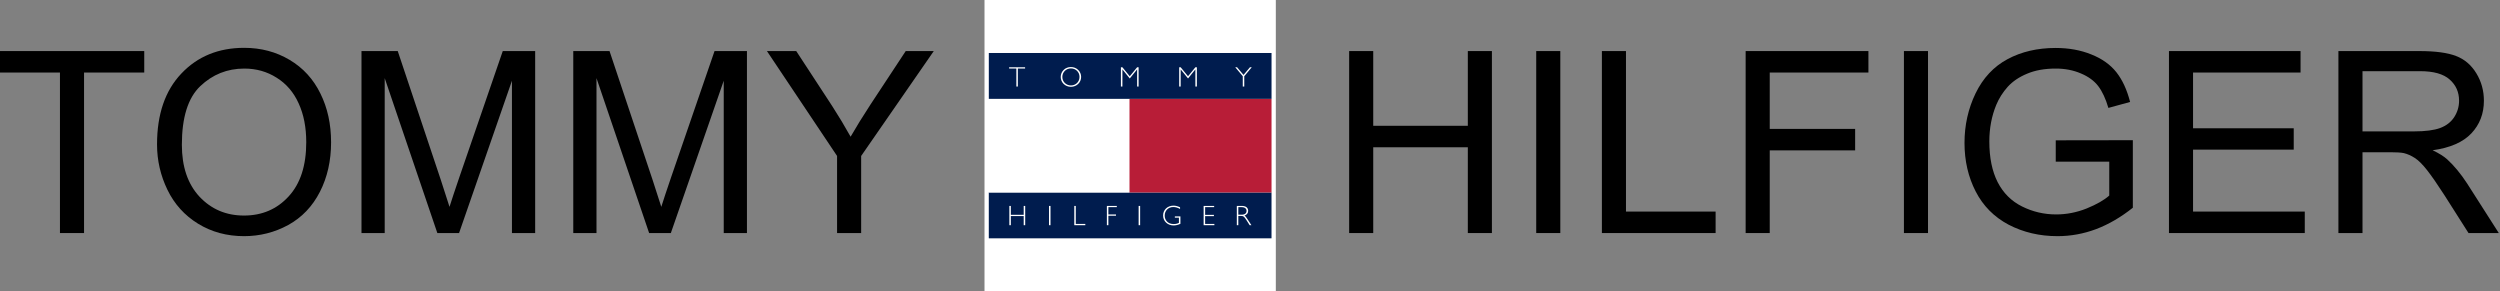<svg width="472" height="55" viewBox="0 0 472 55" fill="none" xmlns="http://www.w3.org/2000/svg">
<rect x="0" y="0" width="472" height="55" fill="#808080" stroke="none"/>
<path d="M11.32 44V13.695H0V9.641H27.234V13.695H15.867V44H11.32Z" fill="black"/>
<path d="M29.648 27.266C29.648 21.562 31.18 17.102 34.242 13.883C37.305 10.648 41.258 9.031 46.102 9.031C49.273 9.031 52.133 9.789 54.68 11.305C57.227 12.82 59.164 14.938 60.492 17.656C61.836 20.359 62.508 23.43 62.508 26.867C62.508 30.352 61.805 33.469 60.398 36.219C58.992 38.969 57 41.055 54.422 42.477C51.844 43.883 49.062 44.586 46.078 44.586C42.844 44.586 39.953 43.805 37.406 42.242C34.859 40.68 32.93 38.547 31.617 35.844C30.305 33.141 29.648 30.281 29.648 27.266ZM34.336 27.336C34.336 31.477 35.445 34.742 37.664 37.133C39.898 39.508 42.695 40.695 46.055 40.695C49.477 40.695 52.289 39.492 54.492 37.086C56.711 34.68 57.82 31.266 57.82 26.844C57.82 24.047 57.344 21.609 56.391 19.531C55.453 17.438 54.07 15.82 52.242 14.68C50.43 13.523 48.391 12.945 46.125 12.945C42.906 12.945 40.133 14.055 37.805 16.273C35.492 18.477 34.336 22.164 34.336 27.336Z" fill="black"/>
<path d="M68.25 44V9.641H75.094L83.227 33.969C83.977 36.234 84.523 37.93 84.867 39.055C85.258 37.805 85.867 35.969 86.695 33.547L94.922 9.641H101.039V44H96.656V15.242L86.672 44H82.57L72.633 14.75V44H68.25Z" fill="black"/>
<path d="M108.234 44V9.641H115.078L123.211 33.969C123.961 36.234 124.508 37.93 124.852 39.055C125.242 37.805 125.852 35.969 126.68 33.547L134.906 9.641H141.023V44H136.641V15.242L126.656 44H122.555L112.617 14.75V44H108.234Z" fill="black"/>
<path d="M158.039 44V29.445L144.797 9.641H150.328L157.102 20C158.352 21.938 159.516 23.875 160.594 25.812C161.625 24.016 162.875 21.992 164.344 19.742L171 9.641H176.297L162.586 29.445V44H158.039Z" fill="black"/>
<g clip-path="url(#clip0_123_27)">
<path fill-rule="evenodd" clip-rule="evenodd" d="M185.875 0H240.875V55H185.875V0Z" fill="white"/>
<path fill-rule="evenodd" clip-rule="evenodd" d="M240.062 44.995V36.337H186.684V44.995H240.062Z" fill="#001C4E"/>
<path fill-rule="evenodd" clip-rule="evenodd" d="M193.558 42.514H193.275V40.79H190.847V42.514H190.564V38.874H190.847V40.556H193.275V38.874H193.558V42.514ZM198.336 42.514H198.053V38.874H198.336V42.514ZM203.108 42.279H204.907V42.514H202.825V38.874H203.108V42.279ZM210.853 39.109H209.262V40.491H210.698V40.726H209.262V42.514H208.979V38.874H210.853V39.109ZM215.257 42.514H214.973V38.874H215.257V42.514ZM222.794 39.456C222.351 39.205 221.939 39.087 221.502 39.087C220.579 39.087 219.895 39.771 219.895 40.694C219.895 41.511 220.434 42.301 221.582 42.301C222.004 42.301 222.292 42.221 222.58 42.077V41.094H221.811V40.86H222.863V42.253C222.43 42.461 221.993 42.563 221.571 42.563C220.44 42.563 219.591 41.762 219.591 40.684C219.591 39.616 220.419 38.826 221.545 38.826C221.956 38.826 222.281 38.906 222.794 39.136V39.456H222.794ZM229.231 39.109H227.528V40.566H229.188V40.801H227.528V42.279H229.274V42.514H227.245V38.874H229.231V39.109ZM233.794 39.109H234.387C235.054 39.109 235.348 39.408 235.348 39.819C235.348 40.257 235.038 40.534 234.397 40.534H233.794V39.109ZM233.512 38.874V42.514H233.794V40.769H234.285C234.723 40.769 234.862 40.827 235.3 41.516L235.935 42.514H236.266L235.444 41.255C235.273 40.999 235.129 40.79 234.958 40.7C235.423 40.529 235.652 40.235 235.652 39.814C235.652 39.328 235.337 38.874 234.446 38.874L233.512 38.874ZM186.72 18.663V36.337H213.25V18.663H186.72Z" fill="white"/>
<path fill-rule="evenodd" clip-rule="evenodd" d="M213.25 36.337H240.062V38.017H240.066V18.663H213.25V36.337Z" fill="#B81D37"/>
<path fill-rule="evenodd" clip-rule="evenodd" d="M240.066 18.663V10.005H186.688V18.663H240.066Z" fill="#001C4E"/>
<path fill-rule="evenodd" clip-rule="evenodd" d="M193.538 12.939H192.171V16.344H191.888V12.939H190.522V12.704H193.538V12.939ZM203.813 14.524C203.813 15.431 203.109 16.13 202.196 16.13C201.283 16.13 200.568 15.431 200.568 14.524C200.568 13.616 201.283 12.917 202.196 12.917C203.109 12.917 203.813 13.616 203.813 14.524ZM204.118 14.524C204.118 13.477 203.269 12.655 202.186 12.655C201.107 12.655 200.264 13.478 200.264 14.524C200.264 15.57 201.107 16.392 202.186 16.392C203.269 16.392 204.118 15.57 204.118 14.524ZM214.687 12.704H214.97V16.344H214.687V13.114H214.676L213.299 14.817L211.922 13.114H211.911V16.344H211.628V12.704H211.911L213.299 14.396L214.687 12.704ZM225.687 12.704H225.971V16.344H225.687V13.114H225.677L224.3 14.817L222.923 13.114H222.912V16.344H222.629V12.704H222.912L224.3 14.396L225.687 12.704ZM234.917 14.39V16.344H234.634V14.39L233.219 12.704H233.561L234.778 14.145L235.99 12.704H236.331L234.917 14.39Z" fill="white"/>
</g>
<path d="M254.719 44V9.641H259.266V23.75H277.125V9.641H281.672V44H277.125V27.805H259.266V44H254.719Z" fill="black"/>
<path d="M290.039 44V9.641H294.586V44H290.039Z" fill="black"/>
<path d="M302.438 44V9.641H306.984V39.945H323.906V44H302.438Z" fill="black"/>
<path d="M329.578 44V9.641H352.758V13.695H334.125V24.336H350.25V28.391H334.125V44H329.578Z" fill="black"/>
<path d="M359.461 44V9.641H364.008V44H359.461Z" fill="black"/>
<path d="M388.125 30.523V26.492L402.68 26.469V39.219C400.445 41 398.141 42.344 395.766 43.25C393.391 44.141 390.953 44.586 388.453 44.586C385.078 44.586 382.008 43.867 379.242 42.43C376.492 40.977 374.414 38.883 373.008 36.148C371.602 33.414 370.898 30.359 370.898 26.984C370.898 23.641 371.594 20.523 372.984 17.633C374.391 14.727 376.406 12.57 379.031 11.164C381.656 9.758 384.68 9.055 388.102 9.055C390.586 9.055 392.828 9.461 394.828 10.273C396.844 11.07 398.422 12.188 399.562 13.625C400.703 15.062 401.57 16.938 402.164 19.25L398.062 20.375C397.547 18.625 396.906 17.25 396.141 16.25C395.375 15.25 394.281 14.453 392.859 13.859C391.438 13.25 389.859 12.945 388.125 12.945C386.047 12.945 384.25 13.266 382.734 13.906C381.219 14.531 379.992 15.359 379.055 16.391C378.133 17.422 377.414 18.555 376.898 19.789C376.023 21.914 375.586 24.219 375.586 26.703C375.586 29.766 376.109 32.328 377.156 34.391C378.219 36.453 379.758 37.984 381.773 38.984C383.789 39.984 385.93 40.484 388.195 40.484C390.164 40.484 392.086 40.109 393.961 39.359C395.836 38.594 397.258 37.781 398.227 36.922V30.523H388.125Z" fill="black"/>
<path d="M409.5 44V9.641H434.344V13.695H414.047V24.219H433.055V28.25H414.047V39.945H435.141V44H409.5Z" fill="black"/>
<path d="M441.492 44V9.641H456.727C459.789 9.641 462.117 9.953 463.711 10.578C465.305 11.188 466.578 12.273 467.531 13.836C468.484 15.398 468.961 17.125 468.961 19.016C468.961 21.453 468.172 23.508 466.594 25.18C465.016 26.852 462.578 27.914 459.281 28.367C460.484 28.945 461.398 29.516 462.023 30.078C463.352 31.297 464.609 32.82 465.797 34.648L471.773 44H466.055L461.508 36.852C460.18 34.789 459.086 33.211 458.227 32.117C457.367 31.023 456.594 30.258 455.906 29.82C455.234 29.383 454.547 29.078 453.844 28.906C453.328 28.797 452.484 28.742 451.312 28.742H446.039V44H441.492ZM446.039 24.805H455.812C457.891 24.805 459.516 24.594 460.688 24.172C461.859 23.734 462.75 23.047 463.359 22.109C463.969 21.156 464.273 20.125 464.273 19.016C464.273 17.391 463.68 16.055 462.492 15.008C461.32 13.961 459.461 13.438 456.914 13.438H446.039V24.805Z" fill="black"/>
<defs>
<clipPath id="clip0_123_27">
<rect width="55" height="55" fill="white" transform="translate(185.875)"/>
</clipPath>
</defs>
</svg>
